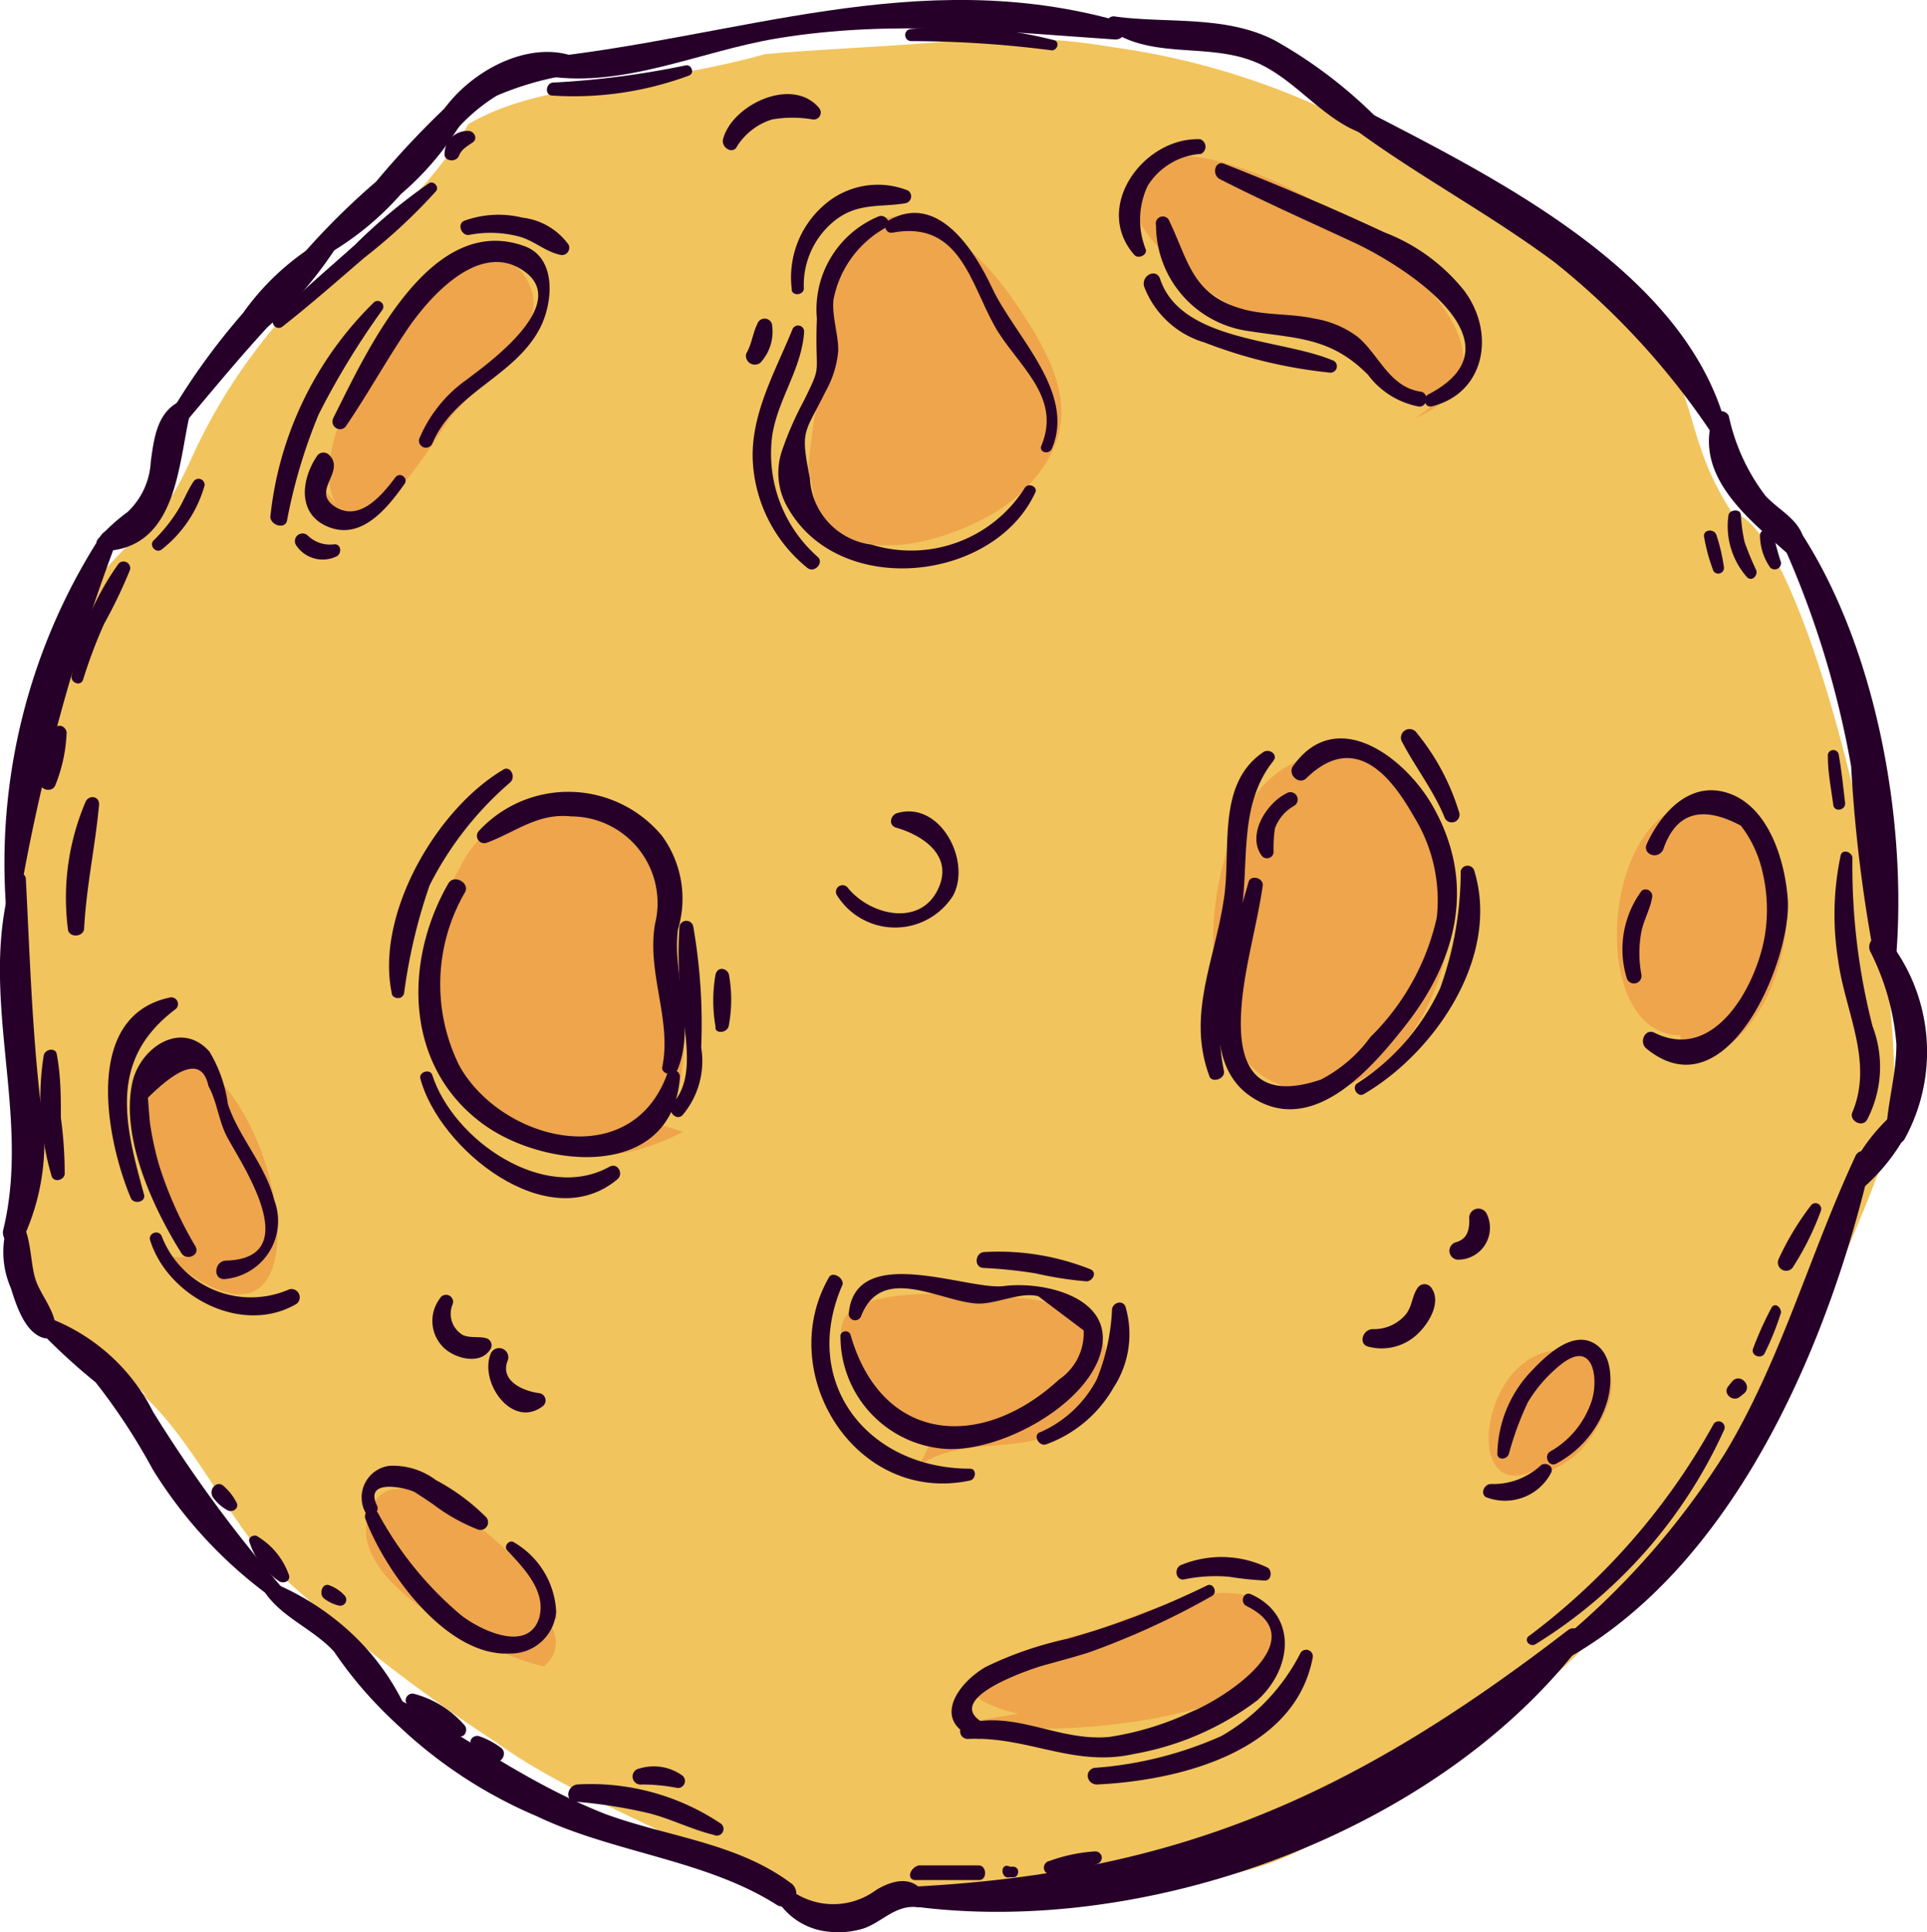<svg xmlns="http://www.w3.org/2000/svg" viewBox="0 0 60.46 60.64"><defs><style>.cls-1{fill:#f2c45d;}.cls-2{fill:#efa54c;}.cls-3{fill:#260029;}</style></defs><g id="Layer_2" data-name="Layer 2"><g id="_"><path class="cls-1" d="M4.61,43.81c-1.06-1.05-1.89-1.22-2.84-2.18C.29,40.13.71,39.22.9,37.48c.36-3.4-.71-7.36-.22-10.91.39-2.81.83-6.77,2.84-8.94C4.75,16.3,5.18,16.22,6,14.4A17.93,17.93,0,0,1,8.7,10.15c1.63-1.91,4.2-3.21,6-6.26C17.09,2.51,20.1,2.79,24,1.7c1.86-.17,4.25-.25,6.11-.44a19.44,19.44,0,0,1,4.8.22A23.54,23.54,0,0,1,43.4,4.37a39.65,39.65,0,0,1,7.68,5.4c2.39,2.23,1.55,3.71,3.27,6.33,2.19.22,5.68,14,5,19.59C57.07,42,53.94,47.82,48.89,52.48a34.26,34.26,0,0,1-8.29,5.68c-3.12,1.45-6.56.82-10,1.14-3.27.3-4,1.46-7.2-.44-2.39-1.42-5.62-2.57-7.84-4.19A51.28,51.28,0,0,1,8.8,49.42c-1.71-1.7-3-4.85-4.85-6.05Z"/><path class="cls-2" d="M10.57,15.85c-1.48-2.2,4-10.06,5.92-7.14C17.56,10.36,14.87,12,14,13.29c-.65,1-3.19,5.07-3.92,1.94Z"/><path class="cls-2" d="M25.37,14.63A17.63,17.63,0,0,1,26,11.15c.17-1-.38-2.38.37-3.34,1.85-2.4,4.34,0,5.45,1.64,1.48,2.15,2.31,4,.23,6-1.34,1.33-5.62,2.85-6.49.23Z"/><path class="cls-2" d="M45.07,12.64A19,19,0,0,1,42.18,11,14.11,14.11,0,0,0,39,9.75C37.56,9.19,33.68,6,36.51,5c2.54-1,13.33,5.74,7.9,8.12Z"/><path class="cls-2" d="M40.08,34c-3.53-1.24-2.38-12.28,3.05-10,4.39,1.81,2.38,10.87-2.61,10.26Z"/><path class="cls-2" d="M52.73,32.49c-3.33,0-2.34-9,1.76-7,3.12,1.52,1.14,8.22-1.76,7.7Z"/><path class="cls-2" d="M20.75,35.3c1.33-1.37.52-6.31-.21-7.85a3.32,3.32,0,0,0-6.11-.22c-3.15,5.38,1.46,11.16,7,8.29Z"/><path class="cls-2" d="M5.26,39.45C10.59,44,9,33.86,5.48,33c-2,1-.81,5.31.44,6.45Z"/><path class="cls-2" d="M29.26,45.12c-1.08-.51-3.33-2.53-2.79-3.7s4.48-.78,5.63-.68c2.11.19,3.71,1.73,1.75,3.73-1.33,1.36-3.56.47-5,1.52Z"/><path class="cls-2" d="M31.94,53.78c-3.8-.93,1.06-2.27,2.23-2.57,1.37-.34,4.68-2.25,5.8-.48,2,3.19-7.69,4-9.33,3.27Z"/><path class="cls-2" d="M48.39,46c-2.68,1.67-2-4.05.91-3.61,1.75.27,1.39,1.52.67,2.64-.91,1.39-2.07,1.17-3.33,2Z"/><path class="cls-2" d="M17.48,50.79c-.37-1.48-4.64-5.23-5.68-3.72-1.71,2.47,4,5,5.26,5.22a.93.93,0,0,0,0-1.5Z"/><path class="cls-3" d="M53.47,16.87a5.65,5.65,0,0,0,.29,1.05.18.18,0,0,0,.33-.11,5.9,5.9,0,0,0-.23-1C53.79,16.56,53.4,16.62,53.47,16.87Z"/><path class="cls-3" d="M54.23,16.18a2.41,2.41,0,0,0,.59,1.94c.16.14.34-.07.28-.23a9.37,9.37,0,0,1-.36-.87,5,5,0,0,1-.12-.86C54.6,15.94,54.24,16,54.23,16.18Z"/><path class="cls-3" d="M55.22,16.81a1.79,1.79,0,0,0,.32,1,.2.2,0,0,0,.34-.16,8.29,8.29,0,0,1-.24-.89C55.62,16.56,55.21,16.57,55.22,16.81Z"/><path class="cls-3" d="M.54,28.61A61.48,61.48,0,0,1,3.65,17a.26.26,0,0,0-.45-.24,18.94,18.94,0,0,0-3,11.84C.18,28.85.51,28.81.54,28.61Z"/><path class="cls-3" d="M3.34,17.29c2.25-.14,2.25-2.8,2.64-4.39,0-.2-.13-.41-.33-.31-.73.35-.82,1.18-.92,1.9A2.33,2.33,0,0,1,4,16.07a5.76,5.76,0,0,0-.93.85A.24.24,0,0,0,3.34,17.29Z"/><path class="cls-3" d="M5.67,13.43c.9-1.06,1.78-2.14,2.72-3.16a12.32,12.32,0,0,0,2.12-2.45c.11-.21-.16-.39-.34-.31A8,8,0,0,0,7.62,9.83a21.27,21.27,0,0,0-2.37,3.31A.26.26,0,0,0,5.67,13.43Z"/><path class="cls-3" d="M16.94,2.35c2.51.49,5-.75,7.47-1.15C28,.61,31.42,1,35,1.24c.32,0,.46-.47.13-.57-6.33-1.8-12,.52-18.24,1.16C16.61,1.86,16.67,2.3,16.94,2.35Z"/><path class="cls-3" d="M41.88,3.58c2.19,1.73,4.69,3,6.92,4.67a23.7,23.7,0,0,1,5,5.49.23.23,0,0,0,.4-.19c-1.25-5.19-7.74-8.18-12-10.41A.27.27,0,0,0,41.88,3.58Z"/><path class="cls-3" d="M53.75,13.07C53.1,15,55,16.39,56.17,17.45a.29.29,0,0,0,.46-.21c0-.86-.7-1.12-1.23-1.67a6.31,6.31,0,0,1-1.16-2.52A.27.27,0,0,0,53.75,13.07Z"/><path class="cls-3" d="M55.82,16.82a29.48,29.48,0,0,1,2.26,7.23,46,46,0,0,0,.73,6,.35.35,0,0,0,.68,0c.36-4.35-.65-9.9-3.12-13.54C56.15,16.14,55.68,16.49,55.82,16.82Z"/><path class="cls-3" d="M58.67,29.84a7.76,7.76,0,0,1,.83,2.93c0,.94-.28,1.83-.32,2.76,0,.29.41.51.58.21a5.67,5.67,0,0,0-.53-6.26A.34.34,0,0,0,58.67,29.84Z"/><path class="cls-3" d="M58.42,37.31a6.15,6.15,0,0,0,1.41-1.76c.17-.36-.34-.68-.61-.43A5.78,5.78,0,0,0,57.93,37C57.79,37.25,58.19,37.5,58.42,37.31Z"/><path class="cls-3" d="M58.21,36.29c-1.43,3.07-2.31,6.34-4.06,9.27a24.63,24.63,0,0,1-5.46,6.15c-.21.19,0,.58.29.44,5.42-2.91,8.41-10,9.72-15.68A.26.26,0,0,0,58.21,36.29Z"/><path class="cls-3" d="M27.84,59.7c7.51,1.35,17.12-2,21.79-8.13.21-.29-.18-.61-.44-.41-6.89,5.31-12.52,7.77-21.31,8.08A.23.23,0,0,0,27.84,59.7Z"/><path class="cls-3" d="M.39,27.52C-.73,31.21,1,34.93.1,38.6c-.08.34.38.68.6.32a7.11,7.11,0,0,0,.56-4.42C1,32.17.93,29.9.81,27.56A.22.22,0,0,0,.39,27.52Z"/><path class="cls-3" d="M.21,38.52a2.83,2.83,0,0,0,.13,1.9c.17.54.43,1.37,1,1.56a.31.31,0,0,0,.41-.26c0-.53-.41-1-.6-1.47S1,39.05.76,38.49A.3.3,0,0,0,.21,38.52Z"/><path class="cls-3" d="M1.12,41.64A19.6,19.6,0,0,0,3,43.38a19.16,19.16,0,0,1,1.79,2.73,14.12,14.12,0,0,0,3.94,4.17A.21.21,0,0,0,9,50,43.29,43.29,0,0,1,4.8,44.3a6.08,6.08,0,0,0-3.43-3A.22.22,0,0,0,1.12,41.64Z"/><path class="cls-3" d="M11.76,53.4A14.57,14.57,0,0,0,16.85,57c2.4,1.15,5.31,1.36,7.54,2.79a.41.41,0,0,0,.47-.66C23.15,57.83,21,57.66,19,56.93c-2.55-1-4.59-2.57-6.94-3.86C11.85,53,11.58,53.19,11.76,53.4Z"/><path class="cls-3" d="M24.22,59.31A2.14,2.14,0,0,0,26,60.62a2.69,2.69,0,0,0,1.09-.1c.59-.2,1-.75,1.7-.67a.26.26,0,0,0,.25-.36c-.36-.65-1-.51-1.55-.18a2.25,2.25,0,0,1-3-.28C24.36,58.87,24.16,59.12,24.22,59.31Z"/><path class="cls-3" d="M34.81.93c1.44,1,3.29.33,4.84,1.14,1.27.66,2.17,2.06,3.65,2.25A.22.22,0,0,0,43.49,4,14.61,14.61,0,0,0,40,1.27c-1.54-.8-3.38-.53-5-.75A.23.23,0,0,0,34.81.93Z"/><path class="cls-3" d="M13.82,4.73A5.63,5.63,0,0,1,15.59,3a9.54,9.54,0,0,1,2.2-.64c.29-.08.41-.54.06-.64-1.76-.49-4,1.1-4.44,2.76A.24.24,0,0,0,13.82,4.73Z"/><path class="cls-3" d="M9.66,8.31a9.28,9.28,0,0,0,2.92-2.22A9.15,9.15,0,0,0,14.73,3.4c.11-.27-.24-.46-.45-.31A27.88,27.88,0,0,0,11.8,5.7,22.77,22.77,0,0,0,9.44,8.05C9.32,8.2,9.5,8.37,9.66,8.31Z"/><path class="cls-3" d="M8.86,10.25c.88-.69,1.73-1.44,2.58-2.17A17.48,17.48,0,0,0,13.68,6c.11-.13-.07-.34-.22-.25a17.25,17.25,0,0,0-2.33,1.94c-.84.75-1.7,1.48-2.5,2.27A.18.18,0,0,0,8.86,10.25Z"/><path class="cls-3" d="M14.4,4.89c.08-.21.26-.3.43-.42s.05-.34-.11-.36a.72.72,0,0,0-.77.68C13.9,5.06,14.3,5.12,14.4,4.89Z"/><path class="cls-3" d="M17.34,3a10.4,10.4,0,0,0,4.28-.63c.18-.07.08-.35-.1-.32a27.43,27.43,0,0,1-4.14.54C17.12,2.58,17.07,3,17.34,3Z"/><path class="cls-3" d="M28.6,1.29A34.69,34.69,0,0,1,33,1.58c.18,0,.26-.27.07-.32A13,13,0,0,0,28.58.91.19.19,0,0,0,28.6,1.29Z"/><path class="cls-3" d="M1.74,24.63A4.88,4.88,0,0,0,2.09,23c0-.18-.26-.33-.36-.13a5.22,5.22,0,0,0-.49,1.6C1.19,24.8,1.65,24.9,1.74,24.63Z"/><path class="cls-3" d="M2.61,21.32a15.34,15.34,0,0,1,.66-1.75,15.4,15.4,0,0,0,.81-1.69.21.21,0,0,0-.36-.19,8.58,8.58,0,0,0-1.47,3.5C2.19,21.43,2.54,21.56,2.61,21.32Z"/><path class="cls-3" d="M5.09,17.23a3.88,3.88,0,0,0,1.33-2,.19.19,0,0,0-.34-.13c-.2.29-.32.63-.51.93a5.06,5.06,0,0,1-.74.92C4.65,17.11,4.9,17.4,5.09,17.23Z"/><path class="cls-3" d="M1.37,33.13a8.62,8.62,0,0,0,.25,3.78c.07.21.39.13.41-.07a13,13,0,0,0-.12-1.76c0-.65,0-1.32-.13-2C1.75,32.87,1.41,32.91,1.37,33.13Z"/><path class="cls-3" d="M48.19,51.59a15.35,15.35,0,0,0,5.91-6.73.19.19,0,0,0-.33-.18A21,21,0,0,1,48,51.32C47.77,51.45,48,51.72,48.19,51.59Z"/><path class="cls-3" d="M55.37,42.46a8.64,8.64,0,0,0,.51-1.27c0-.17-.19-.33-.3-.15A10.68,10.68,0,0,0,55,42.33C54.93,42.55,55.28,42.67,55.37,42.46Z"/><path class="cls-3" d="M54.33,43.37l-.11.14c-.18.22.15.5.36.33l.14-.11C55,43.49,54.58,43.05,54.33,43.37Z"/><path class="cls-3" d="M56.27,39.74A8.92,8.92,0,0,0,57.13,38a.18.18,0,0,0-.32-.16,8.8,8.8,0,0,0-1,1.66A.24.24,0,0,0,56.27,39.74Z"/><path class="cls-3" d="M8.33,50c.55.78,1.51,1.13,2.15,1.83a12.67,12.67,0,0,0,2,2.3c.21.14.42-.08.35-.3a7.6,7.6,0,0,0-1.94-2.7,8.3,8.3,0,0,0-2.35-1.47C8.35,49.56,8.22,49.83,8.33,50Z"/><path class="cls-3" d="M7.82,48.37a2.35,2.35,0,0,0,.95,1.26c.13.07.34,0,.3-.19a2.31,2.31,0,0,0-1-1.23C8,48.15,7.78,48.22,7.82,48.37Z"/><path class="cls-3" d="M6.69,47a1.36,1.36,0,0,0,.44.39c.16.09.39-.05.29-.24A1.75,1.75,0,0,0,7,46.62C6.79,46.45,6.52,46.76,6.69,47Z"/><path class="cls-3" d="M10.15,50.15a1.22,1.22,0,0,0,.5.24.19.19,0,0,0,.17-.31,1.2,1.2,0,0,0-.46-.32C10.12,49.64,10,50,10.15,50.15Z"/><path class="cls-3" d="M12.87,53.56c.53.26,1,.66,1.5.91.2.1.32-.17.22-.31a3.17,3.17,0,0,0-1.58-1A.21.21,0,0,0,12.87,53.56Z"/><path class="cls-3" d="M14.81,54.78a2.38,2.38,0,0,0,.69.48c.24.12.43-.26.22-.41a2.48,2.48,0,0,0-.7-.37C14.85,54.44,14.67,54.63,14.81,54.78Z"/><path class="cls-3" d="M28.72,59c.66,0,1.31,0,2,0,.26,0,.24-.45,0-.46-.63,0-1.27,0-1.9,0C28.51,58.64,28.46,59,28.72,59Z"/><path class="cls-3" d="M31.69,58.91l.12,0c.15,0,.21-.29,0-.33l-.12,0C31.36,58.42,31.39,59,31.69,58.91Z"/><path class="cls-3" d="M33,58.82a4.89,4.89,0,0,0,1.43-.33.2.2,0,0,0-.07-.39,5.07,5.07,0,0,0-1.43.3A.21.21,0,0,0,33,58.82Z"/><path class="cls-3" d="M14.07,27.72c-1.39,2.41-1.39,5.67,1,7.49,1.89,1.46,6,1.89,6.26-1.38a.21.21,0,0,0-.41-.09c-1.15,3.07-5.16,2.08-6.5-.28A5.75,5.75,0,0,1,14.59,28C14.75,27.7,14.24,27.43,14.07,27.72Z"/><path class="cls-3" d="M21.27,33.54c.56-1.44-.18-2.88,0-4.37a3.34,3.34,0,0,0-.5-2.94,3.82,3.82,0,0,0-5.73-.17.23.23,0,0,0,.25.38c.91-.34,1.58-.93,2.63-.82A2.72,2.72,0,0,1,20.55,29c-.26,1.54.53,3,.23,4.48C20.73,33.72,21.17,33.8,21.27,33.54Z"/><path class="cls-3" d="M10.85,13.38c.68-1,1.23-2,1.9-3s2.14-2.68,3.48-2c1.91,1-.88,3-1.61,3.55a4.29,4.29,0,0,0-1.47,1.85.22.22,0,0,0,.41.15c.68-1.63,2.56-2.09,3.37-3.61.42-.79.55-2.21-.46-2.59-3-1.11-5,3.39-6,5.36C10.31,13.4,10.69,13.59,10.85,13.38Z"/><path class="cls-3" d="M12.39,15c-.41.55-1.12,1.39-1.88.9s.33-1.09-.17-1.61a.25.25,0,0,0-.38,0c-.53.77-.64,1.88.38,2.26s1.81-.6,2.35-1.36C12.83,15,12.53,14.78,12.39,15Z"/><path class="cls-3" d="M38.27,5.62c1.39.71,2.81,1.34,4.23,2s5.45,3.13,2.31,4.76c-.19.1-.11.43.12.37,1.68-.42,2-2.32,1-3.64a5.9,5.9,0,0,0-2.5-1.82c-1.65-.77-3.34-1.49-5-2.14C38.13,5,38,5.47,38.27,5.62Z"/><path class="cls-3" d="M44.57,12.29c-1-.15-1.32-1.2-2-1.74A3.1,3.1,0,0,0,41.25,10c-.72-.16-1.47-.1-2.18-.28-1.65-.42-1.76-1.48-2.38-2.78a.22.22,0,0,0-.42.13,3.36,3.36,0,0,0,2.91,3.32c1.52.24,2.57.19,3.74,1.37a2.58,2.58,0,0,0,1.61,1C44.8,12.76,44.84,12.33,44.57,12.29Z"/><path class="cls-3" d="M52.18,26.67c.39-1.16,1.2-1.42,2.44-.76a3.7,3.7,0,0,1,.68,1.46,5.07,5.07,0,0,1,.08,1.94c-.23,1.52-1.54,4.06-3.47,3.1-.3-.15-.49.3-.26.49,2.56,2.11,4.59-2.85,4.44-4.7C56,27,55.5,25.36,54.28,24.91s-2.14.56-2.61,1.57C51.52,26.8,52,27,52.18,26.67Z"/><path class="cls-3" d="M51.5,30.59a3.66,3.66,0,0,1,0-1.36c.08-.38.29-.73.34-1.1a.21.21,0,0,0-.33-.18,3.09,3.09,0,0,0-.48,2.71A.22.22,0,0,0,51.5,30.59Z"/><path class="cls-3" d="M30.39,54.57c1.88-.08,3.3.9,5.2.47a9,9,0,0,0,3.87-1.69c1.09-1,1.25-2.66-.21-3.32-.24-.1-.36.26-.14.37,2.15,1.06-.68,2.89-1.71,3.31a9.28,9.28,0,0,1-2.61.8c-1.6.14-2.95-.85-4.49-.41A.24.24,0,0,0,30.39,54.57Z"/><path class="cls-3" d="M37.86,49.76a25.91,25.91,0,0,1-4.37,1.67,11.1,11.1,0,0,0-2.58.89c-.93.55-1.68,1.74-.28,2.23.28.1.52-.32.25-.47-1.43-.78,1.6-1.74,1.8-1.8.5-.14,1-.27,1.5-.43A24.61,24.61,0,0,0,38,50.1C38.23,50,38.07,49.64,37.86,49.76Z"/><path class="cls-3" d="M48.83,45.93a3.27,3.27,0,0,0,1.61-2c.16-.59.16-1.55-.54-1.83s-1.51.56-1.92,1a3.85,3.85,0,0,0-1,2.53c0,.19.29.19.36,0A9.61,9.61,0,0,1,47.94,44,4.42,4.42,0,0,1,49,42.8c1-.77,1.16.47.94,1.16a2.85,2.85,0,0,1-1.3,1.59C48.42,45.68,48.59,46.06,48.83,45.93Z"/><path class="cls-3" d="M46.67,47a1.63,1.63,0,0,0,2-.79c.09-.2-.17-.34-.32-.23a2.18,2.18,0,0,1-1.55.59C46.53,46.56,46.43,46.94,46.67,47Z"/><path class="cls-3" d="M11.47,47.68C12.08,49.3,14,52,16,51.89a1.43,1.43,0,0,0,1.45-1.3,2.66,2.66,0,0,0-1.31-2.18c-.15-.12-.36.11-.22.25.51.55,1.22,1.26,1,2.1-.34,1.13-1.85.4-2.45-.07a11,11,0,0,1-2.6-3.19A.21.21,0,0,0,11.47,47.68Z"/><path class="cls-3" d="M11.83,47.25c-.44-.9,1-.54,1.19-.42s.38.25.56.37A5.79,5.79,0,0,0,15,48a.24.24,0,0,0,.26-.38,6.55,6.55,0,0,0-1.58-1.17A2.25,2.25,0,0,0,12.21,46a1,1,0,0,0-.73,1.49C11.61,47.68,11.93,47.46,11.83,47.25Z"/><path class="cls-3" d="M6.13,39.11A12.07,12.07,0,0,1,5,36.59a9.57,9.57,0,0,1-.3-1.39l-.06-.75c1.09-1.08,1.72-1.2,1.9-.37.26.47.32,1.07.56,1.55.36.73,2.57,3.85,0,3.93-.37,0-.44.59-.06.58a1.83,1.83,0,0,0,1.56-2.49c-.27-1.09-1.1-1.95-1.45-3A4.31,4.31,0,0,0,6.57,33c-.89-1-2.16-.12-2.41.94-.4,1.75.66,4,1.54,5.4C5.86,39.57,6.29,39.39,6.13,39.11Z"/><path class="cls-3" d="M39.17,27.69c-.47,1.73-1.89,5.37.06,6.71s3.85-.92,4.89-2.25c1.63-2.09,2.2-4.51.8-6.91-.88-1.5-3-3.1-4.35-1.2-.18.26.18.61.42.38,1.65-1.61,2.83.26,3.38,1.22a5,5,0,0,1,.71,3.15A7.56,7.56,0,0,1,43,32.54a4.45,4.45,0,0,1-1.56,1.34c-2.56.87-2.58-1.19-2.48-2.38s.48-2.48.66-3.71C39.64,27.54,39.23,27.44,39.17,27.69Z"/><path class="cls-3" d="M40.42,24.87c-.67.29-1.33,1.34-.82,2a.21.21,0,0,0,.36-.12A4.27,4.27,0,0,1,40,26a1.34,1.34,0,0,1,.6-.71A.23.23,0,0,0,40.42,24.87Z"/><path class="cls-3" d="M27.57,6.79A3.16,3.16,0,0,0,25.63,10c-.07,1.87.19,1.35-.4,2.56a10.4,10.4,0,0,0-.69,1.57,2.17,2.17,0,0,0,.11,1.68c1.55,3,6.52,2.49,7.83-.35.09-.18-.2-.32-.32-.16a4.22,4.22,0,0,1-4.82,1.79A2.21,2.21,0,0,1,25.41,15c-.31-1.54-.17-1.37.5-2.73A3.12,3.12,0,0,0,26.3,11c0-.53-.2-1.07-.15-1.59A3.28,3.28,0,0,1,27.8,7.14C28,7,27.78,6.71,27.57,6.79Z"/><path class="cls-3" d="M33,14.09c.77-1.79-1.17-3.55-1.87-5.05-.56-1.19-1.7-3-3.24-2.13-.2.11-.12.44.12.39,2.1-.39,2.44,1.59,3.2,2.94.67,1.19,2.11,2.18,1.47,3.73C32.57,14.18,32.89,14.29,33,14.09Z"/><path class="cls-3" d="M26.37,41.89a3.54,3.54,0,0,0,3.19,3.57c1.66.17,4.35-1.23,4.93-2.87.65-1.85-1.71-2.4-3-2.23-1.13.14-4.67-1.39-4.86.87a.2.2,0,0,0,.38.09c.65-1.71,2.53-.44,3.7-.41.59,0,1.34-.38,1.87-.23L34,41.75a1.76,1.76,0,0,1-.77,1.54c-2.45,2.26-5.58,2-6.55-1.42A.17.17,0,0,0,26.37,41.89Z"/><path class="cls-3" d="M26.27,28.11a2.15,2.15,0,0,0,3.63,0c.59-1.08-.4-3-1.76-2.59-.2.06-.29.39,0,.46.82.24,1.76.87,1.31,1.88-.54,1.24-2.14.88-2.85,0A.19.19,0,0,0,26.27,28.11Z"/><path class="cls-3" d="M58.58,35.14a3.58,3.58,0,0,0,.17-2.94,20.23,20.23,0,0,1-.63-5.27c0-.19-.32-.31-.37-.08a9,9,0,0,0-.08,3.27c.21,1.6,1.12,3.19.45,4.78C58,35.17,58.43,35.4,58.58,35.14Z"/><path class="cls-3" d="M57.89,25.19c-.06-.51-.11-1-.2-1.51a.17.17,0,0,0-.34.06c0,.51.1,1,.17,1.52C57.55,25.5,57.92,25.43,57.89,25.19Z"/><path class="cls-3" d="M18.05,56.54a15.4,15.4,0,0,1,2.34.37c.69.18,1.33.51,2,.67a.21.21,0,0,0,.2-.37A7.34,7.34,0,0,0,18.1,56C17.78,56.06,17.72,56.51,18.05,56.54Z"/><path class="cls-3" d="M20.14,56a5.91,5.91,0,0,1,1.12.11.22.22,0,0,0,.15-.39,1.54,1.54,0,0,0-1.35-.22A.25.25,0,0,0,20.14,56Z"/><path class="cls-3" d="M2.64,29.13c.07-1.32.35-2.58.47-3.89,0-.26-.31-.3-.42-.09a7.68,7.68,0,0,0-.56,4C2.15,29.44,2.63,29.42,2.64,29.13Z"/><path class="cls-3" d="M15.78,24.16c-2.09,1.24-4,4.53-3.49,7,0,.18.34.25.39,0a17.13,17.13,0,0,1,.8-3.38A10.52,10.52,0,0,1,16,24.56C16.21,24.38,16,24,15.78,24.16Z"/><path class="cls-3" d="M13.19,33.85c.57,2.18,4,5,6.19,3.15.19-.17,0-.52-.25-.39-2.05,1.15-4.91-.83-5.57-2.88C13.49,33.53,13.13,33.64,13.19,33.85Z"/><path class="cls-3" d="M21.41,35A2.63,2.63,0,0,0,22,32.87a17.78,17.78,0,0,0-.25-3.8.22.22,0,0,0-.43,0,11.65,11.65,0,0,0,.07,2.36c.07,1,.46,2.42-.3,3.21C20.92,34.85,21.2,35.19,21.41,35Z"/><path class="cls-3" d="M22.87,32.16a4.41,4.41,0,0,0,0-1.58c-.05-.19-.35-.27-.42,0a4.75,4.75,0,0,0,0,1.64C22.41,32.46,22.85,32.43,22.87,32.16Z"/><path class="cls-3" d="M26,40.1c-1.71,3,.85,7.13,4.44,6.36.19-.05.2-.37,0-.37-3.22,0-5.36-2.71-4-5.79C26.46,40.08,26.1,39.88,26,40.1Z"/><path class="cls-3" d="M32.84,45.32a4,4,0,0,0,2.1-1.78A3.06,3.06,0,0,0,35.31,41c-.09-.21-.38-.13-.42.08a6.54,6.54,0,0,1-.48,2.21,3.66,3.66,0,0,1-1.76,1.65C32.39,45,32.58,45.42,32.84,45.32Z"/><path class="cls-3" d="M30.86,39.79a14.76,14.76,0,0,1,1.63.17,11.07,11.07,0,0,0,1.6.25c.18,0,.34-.26.14-.37a7.77,7.77,0,0,0-3.32-.55C30.59,39.28,30.54,39.78,30.86,39.79Z"/><path class="cls-3" d="M38.4,33.6c-.36-1.68.16-3.1.5-4.72s-.11-3.55,1.05-5c.16-.2-.12-.4-.31-.28-1.49,1-1,3.08-1.24,4.61-.28,1.92-1.17,3.63-.46,5.55C38,34,38.46,33.87,38.4,33.6Z"/><path class="cls-3" d="M42.78,34.34c2.21-1.28,4.3-4.29,3.48-7a.22.22,0,0,0-.43,0A10.85,10.85,0,0,1,45.19,31a7.1,7.1,0,0,1-2.61,3C42.4,34.13,42.59,34.44,42.78,34.34Z"/><path class="cls-3" d="M45.77,25.46A7.24,7.24,0,0,0,44.45,23a.27.27,0,0,0-.45.3c.42.8,1,1.54,1.33,2.37A.24.24,0,0,0,45.77,25.46Z"/><path class="cls-3" d="M37.66,4.37c-1.75-.08-3.4,2.11-2.07,3.63.13.14.41,0,.36-.17a2.5,2.5,0,0,1,.06-2,2.13,2.13,0,0,1,1.67-1A.25.25,0,0,0,37.66,4.37Z"/><path class="cls-3" d="M35.9,9a2.91,2.91,0,0,0,1.9,1.75,15,15,0,0,0,3.9.94.2.2,0,0,0,.09-.39c-1.6-.67-4.73-.58-5.39-2.54C36.29,8.4,35.79,8.64,35.9,9Z"/><path class="cls-3" d="M25.66,17.48a4.32,4.32,0,0,1-1.43-3.82c.18-1.15.93-2.09,1-3.26a.19.19,0,0,0-.36-.08c-.54,1.33-1.33,2.69-1.25,4.17a4.61,4.61,0,0,0,1.71,3.33C25.55,18,25.86,17.66,25.66,17.48Z"/><path class="cls-3" d="M25.22,9.05a2.59,2.59,0,0,1,1-2.15c.71-.54,1.38-.39,2.18-.52a.22.22,0,0,0,.09-.4,2.55,2.55,0,0,0-2.65.47,3,3,0,0,0-1,2.61C24.82,9.3,25.22,9.28,25.22,9.05Z"/><path class="cls-3" d="M23.86,11.38a1.44,1.44,0,0,0,.36-1.21.24.24,0,0,0-.46,0c-.15.3-.17.63-.35.93A.28.28,0,0,0,23.86,11.38Z"/><path class="cls-3" d="M9,16.36A16.83,16.83,0,0,1,10,13a24.6,24.6,0,0,1,2-3.28.18.18,0,0,0-.26-.24,11,11,0,0,0-3.26,6.76C8.53,16.5,8.92,16.6,9,16.36Z"/><path class="cls-3" d="M14.73,7.37a3.51,3.51,0,0,1,1.58.06c.45.13.8.46,1.24.56a.23.23,0,0,0,.29-.31,2.08,2.08,0,0,0-1.45-.85,3.15,3.15,0,0,0-1.8.09C14.32,7,14.47,7.42,14.73,7.37Z"/><path class="cls-3" d="M9.29,17.11a1,1,0,0,0,1.27.35c.17-.09.15-.38-.06-.38a1,1,0,0,1-.85-.28A.24.24,0,0,0,9.29,17.11Z"/><path class="cls-3" d="M4.52,37.49c-.63-2.27-1.11-4.25,1-5.83a.21.21,0,0,0-.17-.36c-2.8.57-2,4.52-1.24,6.31C4.23,37.81,4.58,37.71,4.52,37.49Z"/><path class="cls-3" d="M4.71,38.92c.55,1.77,2.88,3,4.59,2a.26.26,0,0,0-.22-.46,3,3,0,0,1-4-1.65C5,38.57,4.64,38.69,4.71,38.92Z"/><path class="cls-3" d="M34.42,56c2.53-.12,6.22-1,6.77-4a.21.21,0,0,0-.38-.14,6.29,6.29,0,0,1-2.49,2.62,11.86,11.86,0,0,1-4,1C34,55.59,34.11,56,34.42,56Z"/><path class="cls-3" d="M37.17,49.56a4.91,4.91,0,0,1,1.38-.08,10.74,10.74,0,0,0,1.14.12c.2,0,.23-.3.09-.4a3.31,3.31,0,0,0-2.69-.1C36.81,49.18,36.88,49.63,37.17,49.56Z"/><path class="cls-3" d="M42.93,42.26a1.63,1.63,0,0,0,1.57-.42c.36-.35.73-1,.4-1.44a.26.26,0,0,0-.41,0c-.2.27-.17.61-.41.88a1.3,1.3,0,0,1-1,.43C42.75,41.71,42.61,42.18,42.93,42.26Z"/><path class="cls-3" d="M45.79,39.53a1,1,0,0,0,.86-1.43.29.29,0,0,0-.55.17c0,.33-.06.61-.41.71A.28.28,0,0,0,45.79,39.53Z"/><path class="cls-3" d="M13.8,40.75a1.17,1.17,0,0,0,.13,1.55c.36.34,1.14.54,1.45.05a.23.23,0,0,0-.11-.35c-.24-.07-.5,0-.74-.1a.77.77,0,0,1-.34-.94A.22.22,0,0,0,13.8,40.75Z"/><path class="cls-3" d="M15.4,42.47c-.38.91.68,2.4,1.64,1.65a.23.23,0,0,0-.12-.4c-.53-.07-1.22-.39-1-1A.28.28,0,0,0,15.4,42.47Z"/><path class="cls-3" d="M23.12,4.6a2,2,0,0,1,1.1-.85,3.73,3.73,0,0,1,1.29,0,.22.22,0,0,0,.19-.36c-.84-1-2.69-.11-3,.93C22.58,4.63,23,4.86,23.12,4.6Z"/></g></g></svg>